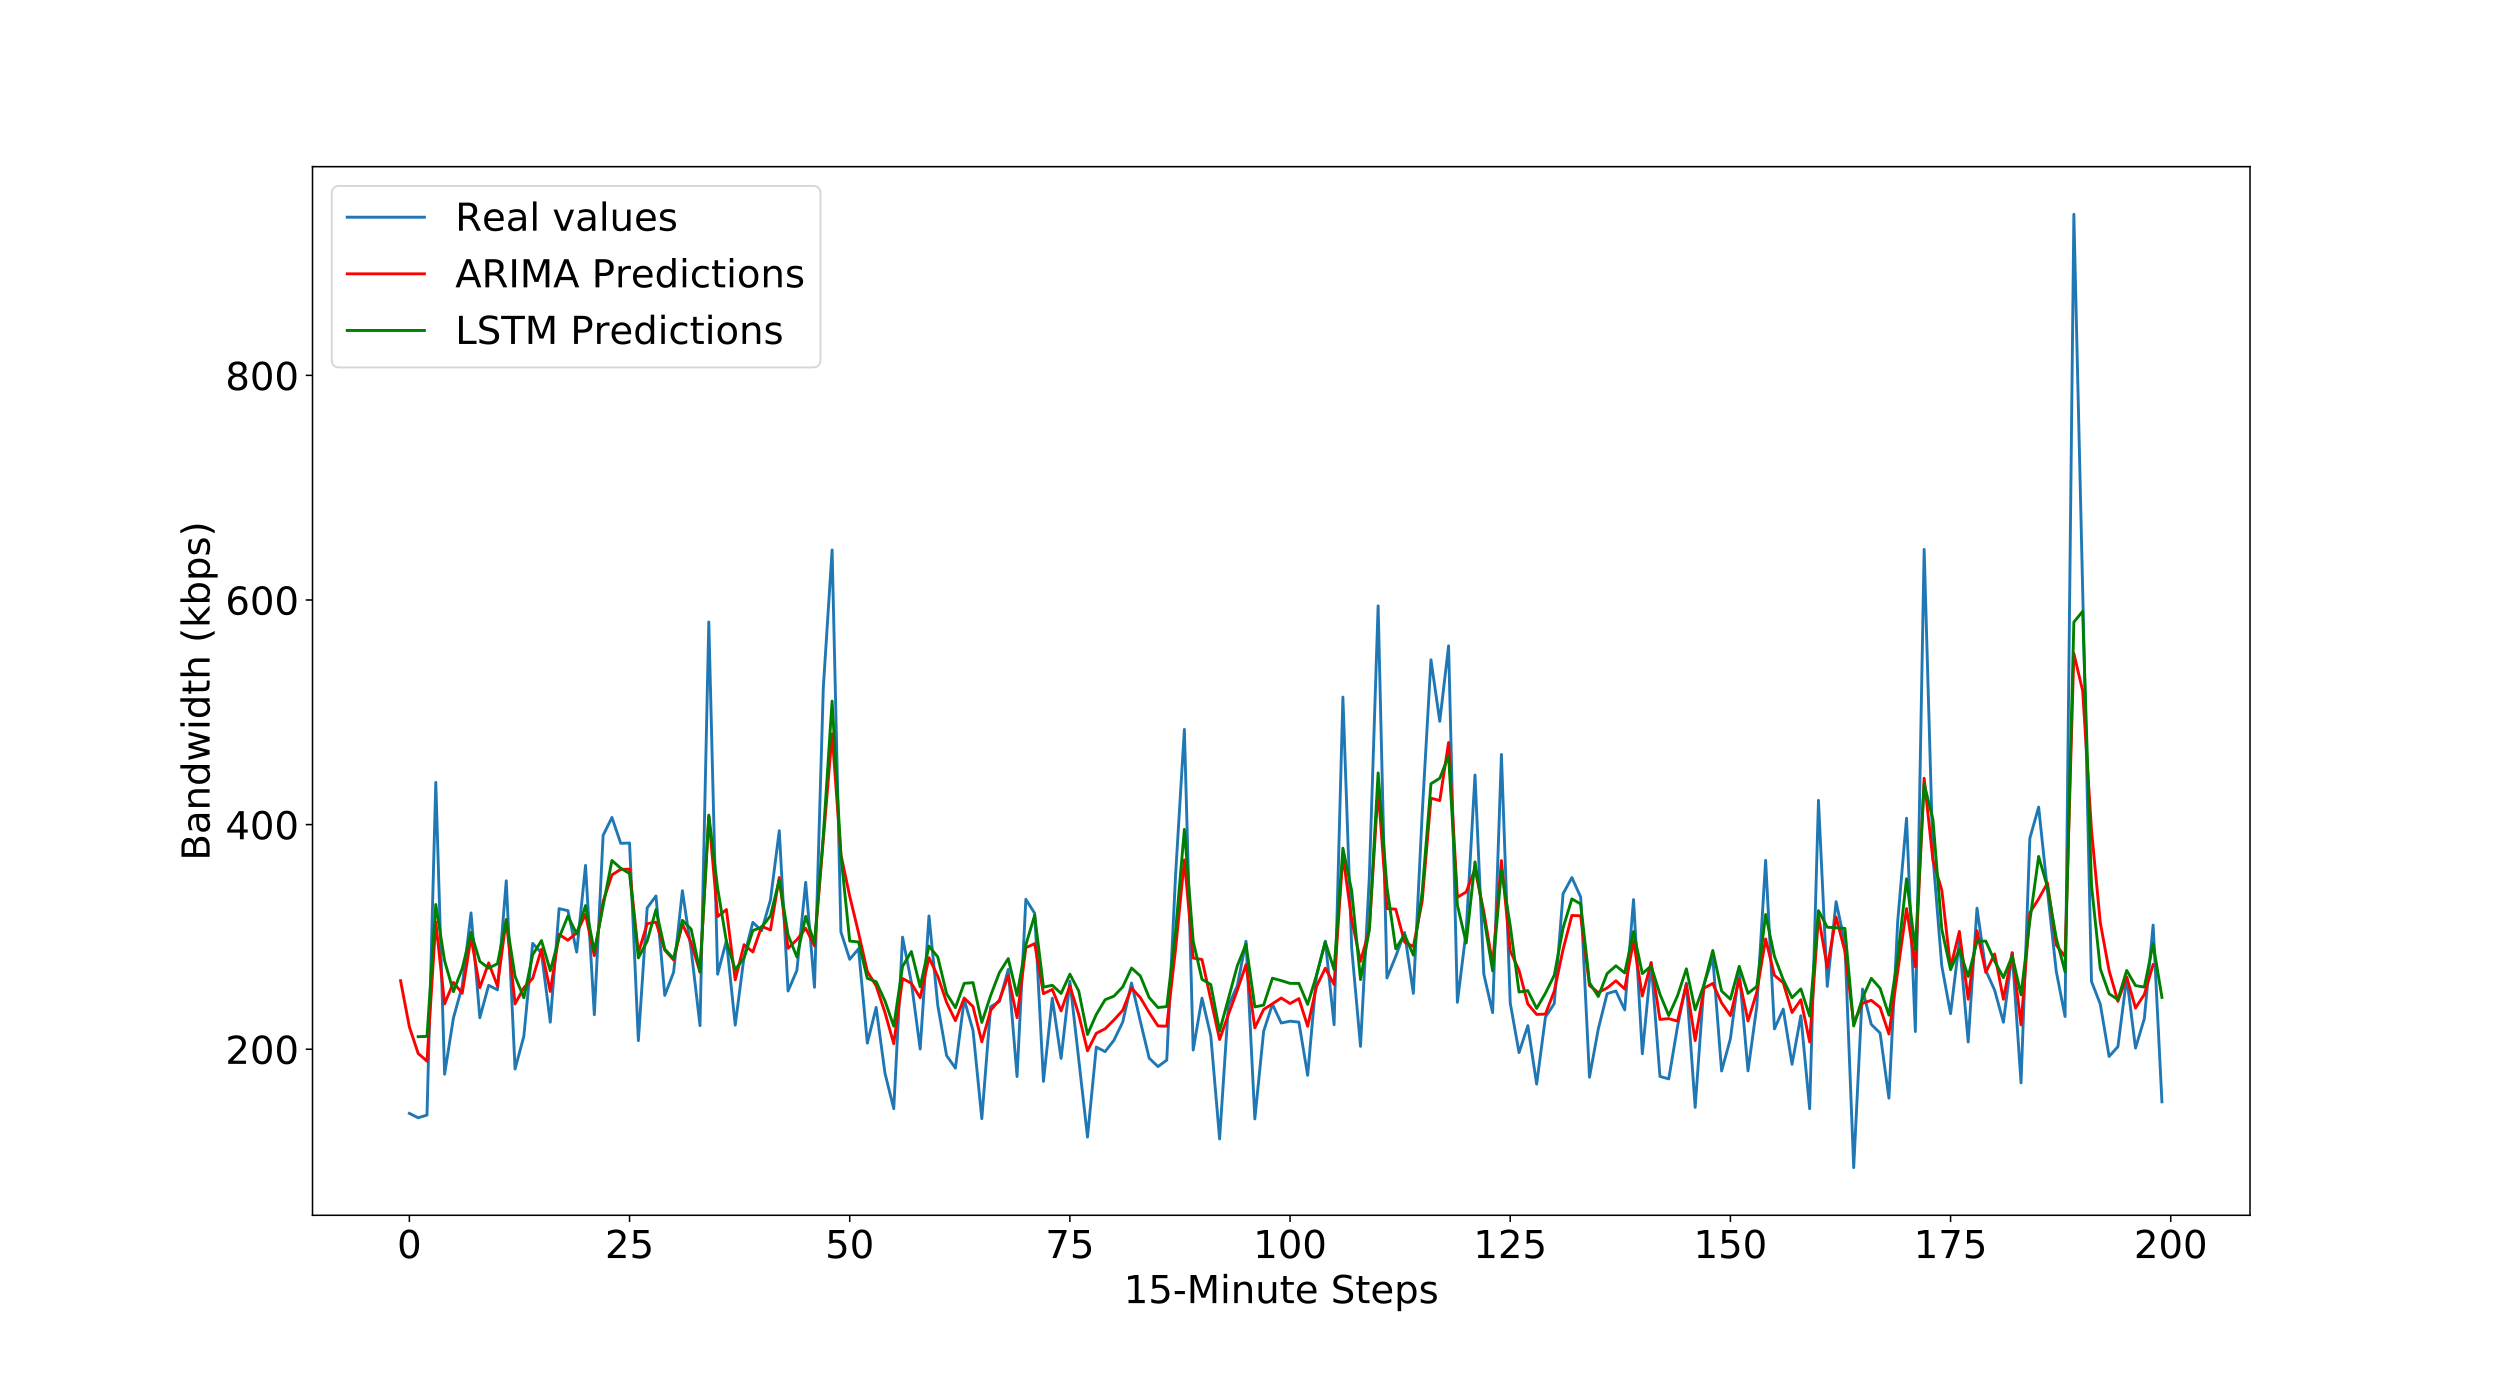 <?xml version="1.0" encoding="utf-8" standalone="no"?>
<!DOCTYPE svg PUBLIC "-//W3C//DTD SVG 1.1//EN"
  "http://www.w3.org/Graphics/SVG/1.1/DTD/svg11.dtd">
<!-- Created with matplotlib (http://matplotlib.org/) -->
<svg height="720pt" version="1.1" viewBox="0 0 1296 720" width="1296pt" xmlns="http://www.w3.org/2000/svg" xmlns:xlink="http://www.w3.org/1999/xlink">
 <defs>
  <style type="text/css">
*{stroke-linecap:butt;stroke-linejoin:round;}
  </style>
 </defs>
 <g id="figure_1">
  <g id="patch_1">
   <path d="M 0 720 
L 1296 720 
L 1296 0 
L 0 0 
z
" style="fill:#ffffff;"/>
  </g>
  <g id="axes_1">
   <g id="patch_2">
    <path d="M 162 630 
L 1166.4 630 
L 1166.4 86.4 
L 162 86.4 
z
" style="fill:#ffffff;"/>
   </g>
   <g id="matplotlib.axis_1">
    <g id="xtick_1">
     <g id="line2d_1">
      <defs>
       <path d="M 0 0 
L 0 3.5 
" id="m5cc81f1626" style="stroke:#000000;stroke-width:0.8;"/>
      </defs>
      <g>
       <use style="stroke:#000000;stroke-width:0.8;" x="212.22" xlink:href="#m5cc81f1626" y="630"/>
      </g>
     </g>
     <g id="text_1">
      <!-- 0 -->
      <defs>
       <path d="M 31.781 66.406 
Q 24.172 66.406 20.328 58.906 
Q 16.5 51.422 16.5 36.375 
Q 16.5 21.391 20.328 13.891 
Q 24.172 6.391 31.781 6.391 
Q 39.453 6.391 43.281 13.891 
Q 47.125 21.391 47.125 36.375 
Q 47.125 51.422 43.281 58.906 
Q 39.453 66.406 31.781 66.406 
z
M 31.781 74.219 
Q 44.047 74.219 50.516 64.516 
Q 56.984 54.828 56.984 36.375 
Q 56.984 17.969 50.516 8.266 
Q 44.047 -1.422 31.781 -1.422 
Q 19.531 -1.422 13.062 8.266 
Q 6.594 17.969 6.594 36.375 
Q 6.594 54.828 13.062 64.516 
Q 19.531 74.219 31.781 74.219 
z
" id="DejaVuSans-30"/>
      </defs>
      <g transform="translate(205.857 652.197)scale(0.2 -0.2)">
       <use xlink:href="#DejaVuSans-30"/>
      </g>
     </g>
    </g>
    <g id="xtick_2">
     <g id="line2d_2">
      <g>
       <use style="stroke:#000000;stroke-width:0.8;" x="326.356" xlink:href="#m5cc81f1626" y="630"/>
      </g>
     </g>
     <g id="text_2">
      <!-- 25 -->
      <defs>
       <path d="M 19.188 8.297 
L 53.609 8.297 
L 53.609 0 
L 7.328 0 
L 7.328 8.297 
Q 12.938 14.109 22.625 23.891 
Q 32.328 33.688 34.812 36.531 
Q 39.547 41.844 41.422 45.531 
Q 43.312 49.219 43.312 52.781 
Q 43.312 58.594 39.234 62.25 
Q 35.156 65.922 28.609 65.922 
Q 23.969 65.922 18.812 64.312 
Q 13.672 62.703 7.812 59.422 
L 7.812 69.391 
Q 13.766 71.781 18.938 73 
Q 24.125 74.219 28.422 74.219 
Q 39.75 74.219 46.484 68.547 
Q 53.219 62.891 53.219 53.422 
Q 53.219 48.922 51.531 44.891 
Q 49.859 40.875 45.406 35.406 
Q 44.188 33.984 37.641 27.219 
Q 31.109 20.453 19.188 8.297 
z
" id="DejaVuSans-32"/>
       <path d="M 10.797 72.906 
L 49.516 72.906 
L 49.516 64.594 
L 19.828 64.594 
L 19.828 46.734 
Q 21.969 47.469 24.109 47.828 
Q 26.266 48.188 28.422 48.188 
Q 40.625 48.188 47.75 41.5 
Q 54.891 34.812 54.891 23.391 
Q 54.891 11.625 47.562 5.094 
Q 40.234 -1.422 26.906 -1.422 
Q 22.312 -1.422 17.547 -0.641 
Q 12.797 0.141 7.719 1.703 
L 7.719 11.625 
Q 12.109 9.234 16.797 8.062 
Q 21.484 6.891 26.703 6.891 
Q 35.156 6.891 40.078 11.328 
Q 45.016 15.766 45.016 23.391 
Q 45.016 31 40.078 35.438 
Q 35.156 39.891 26.703 39.891 
Q 22.75 39.891 18.812 39.016 
Q 14.891 38.141 10.797 36.281 
z
" id="DejaVuSans-35"/>
      </defs>
      <g transform="translate(313.631 652.197)scale(0.2 -0.2)">
       <use xlink:href="#DejaVuSans-32"/>
       <use x="63.623" xlink:href="#DejaVuSans-35"/>
      </g>
     </g>
    </g>
    <g id="xtick_3">
     <g id="line2d_3">
      <g>
       <use style="stroke:#000000;stroke-width:0.8;" x="440.493" xlink:href="#m5cc81f1626" y="630"/>
      </g>
     </g>
     <g id="text_3">
      <!-- 50 -->
      <g transform="translate(427.768 652.197)scale(0.2 -0.2)">
       <use xlink:href="#DejaVuSans-35"/>
       <use x="63.623" xlink:href="#DejaVuSans-30"/>
      </g>
     </g>
    </g>
    <g id="xtick_4">
     <g id="line2d_4">
      <g>
       <use style="stroke:#000000;stroke-width:0.8;" x="554.629" xlink:href="#m5cc81f1626" y="630"/>
      </g>
     </g>
     <g id="text_4">
      <!-- 75 -->
      <defs>
       <path d="M 8.203 72.906 
L 55.078 72.906 
L 55.078 68.703 
L 28.609 0 
L 18.312 0 
L 43.219 64.594 
L 8.203 64.594 
z
" id="DejaVuSans-37"/>
      </defs>
      <g transform="translate(541.904 652.197)scale(0.2 -0.2)">
       <use xlink:href="#DejaVuSans-37"/>
       <use x="63.623" xlink:href="#DejaVuSans-35"/>
      </g>
     </g>
    </g>
    <g id="xtick_5">
     <g id="line2d_5">
      <g>
       <use style="stroke:#000000;stroke-width:0.8;" x="668.765" xlink:href="#m5cc81f1626" y="630"/>
      </g>
     </g>
     <g id="text_5">
      <!-- 100 -->
      <defs>
       <path d="M 12.406 8.297 
L 28.516 8.297 
L 28.516 63.922 
L 10.984 60.406 
L 10.984 69.391 
L 28.422 72.906 
L 38.281 72.906 
L 38.281 8.297 
L 54.391 8.297 
L 54.391 0 
L 12.406 0 
z
" id="DejaVuSans-31"/>
      </defs>
      <g transform="translate(649.678 652.197)scale(0.2 -0.2)">
       <use xlink:href="#DejaVuSans-31"/>
       <use x="63.623" xlink:href="#DejaVuSans-30"/>
       <use x="127.246" xlink:href="#DejaVuSans-30"/>
      </g>
     </g>
    </g>
    <g id="xtick_6">
     <g id="line2d_6">
      <g>
       <use style="stroke:#000000;stroke-width:0.8;" x="782.902" xlink:href="#m5cc81f1626" y="630"/>
      </g>
     </g>
     <g id="text_6">
      <!-- 125 -->
      <g transform="translate(763.814 652.197)scale(0.2 -0.2)">
       <use xlink:href="#DejaVuSans-31"/>
       <use x="63.623" xlink:href="#DejaVuSans-32"/>
       <use x="127.246" xlink:href="#DejaVuSans-35"/>
      </g>
     </g>
    </g>
    <g id="xtick_7">
     <g id="line2d_7">
      <g>
       <use style="stroke:#000000;stroke-width:0.8;" x="897.038" xlink:href="#m5cc81f1626" y="630"/>
      </g>
     </g>
     <g id="text_7">
      <!-- 150 -->
      <g transform="translate(877.951 652.197)scale(0.2 -0.2)">
       <use xlink:href="#DejaVuSans-31"/>
       <use x="63.623" xlink:href="#DejaVuSans-35"/>
       <use x="127.246" xlink:href="#DejaVuSans-30"/>
      </g>
     </g>
    </g>
    <g id="xtick_8">
     <g id="line2d_8">
      <g>
       <use style="stroke:#000000;stroke-width:0.8;" x="1011.175" xlink:href="#m5cc81f1626" y="630"/>
      </g>
     </g>
     <g id="text_8">
      <!-- 175 -->
      <g transform="translate(992.087 652.197)scale(0.2 -0.2)">
       <use xlink:href="#DejaVuSans-31"/>
       <use x="63.623" xlink:href="#DejaVuSans-37"/>
       <use x="127.246" xlink:href="#DejaVuSans-35"/>
      </g>
     </g>
    </g>
    <g id="xtick_9">
     <g id="line2d_9">
      <g>
       <use style="stroke:#000000;stroke-width:0.8;" x="1125.311" xlink:href="#m5cc81f1626" y="630"/>
      </g>
     </g>
     <g id="text_9">
      <!-- 200 -->
      <g transform="translate(1106.223 652.197)scale(0.2 -0.2)">
       <use xlink:href="#DejaVuSans-32"/>
       <use x="63.623" xlink:href="#DejaVuSans-30"/>
       <use x="127.246" xlink:href="#DejaVuSans-30"/>
      </g>
     </g>
    </g>
    <g id="text_10">
     <!-- 15-Minute Steps -->
     <defs>
      <path d="M 4.891 31.391 
L 31.203 31.391 
L 31.203 23.391 
L 4.891 23.391 
z
" id="DejaVuSans-2d"/>
      <path d="M 9.812 72.906 
L 24.516 72.906 
L 43.109 23.297 
L 61.812 72.906 
L 76.516 72.906 
L 76.516 0 
L 66.891 0 
L 66.891 64.016 
L 48.094 14.016 
L 38.188 14.016 
L 19.391 64.016 
L 19.391 0 
L 9.812 0 
z
" id="DejaVuSans-4d"/>
      <path d="M 9.422 54.688 
L 18.406 54.688 
L 18.406 0 
L 9.422 0 
z
M 9.422 75.984 
L 18.406 75.984 
L 18.406 64.594 
L 9.422 64.594 
z
" id="DejaVuSans-69"/>
      <path d="M 54.891 33.016 
L 54.891 0 
L 45.906 0 
L 45.906 32.719 
Q 45.906 40.484 42.875 44.328 
Q 39.844 48.188 33.797 48.188 
Q 26.516 48.188 22.312 43.547 
Q 18.109 38.922 18.109 30.906 
L 18.109 0 
L 9.078 0 
L 9.078 54.688 
L 18.109 54.688 
L 18.109 46.188 
Q 21.344 51.125 25.703 53.562 
Q 30.078 56 35.797 56 
Q 45.219 56 50.047 50.172 
Q 54.891 44.344 54.891 33.016 
z
" id="DejaVuSans-6e"/>
      <path d="M 8.5 21.578 
L 8.5 54.688 
L 17.484 54.688 
L 17.484 21.922 
Q 17.484 14.156 20.5 10.266 
Q 23.531 6.391 29.594 6.391 
Q 36.859 6.391 41.078 11.031 
Q 45.312 15.672 45.312 23.688 
L 45.312 54.688 
L 54.297 54.688 
L 54.297 0 
L 45.312 0 
L 45.312 8.406 
Q 42.047 3.422 37.719 1 
Q 33.406 -1.422 27.688 -1.422 
Q 18.266 -1.422 13.375 4.438 
Q 8.5 10.297 8.5 21.578 
z
M 31.109 56 
z
" id="DejaVuSans-75"/>
      <path d="M 18.312 70.219 
L 18.312 54.688 
L 36.812 54.688 
L 36.812 47.703 
L 18.312 47.703 
L 18.312 18.016 
Q 18.312 11.328 20.141 9.422 
Q 21.969 7.516 27.594 7.516 
L 36.812 7.516 
L 36.812 0 
L 27.594 0 
Q 17.188 0 13.234 3.875 
Q 9.281 7.766 9.281 18.016 
L 9.281 47.703 
L 2.688 47.703 
L 2.688 54.688 
L 9.281 54.688 
L 9.281 70.219 
z
" id="DejaVuSans-74"/>
      <path d="M 56.203 29.594 
L 56.203 25.203 
L 14.891 25.203 
Q 15.484 15.922 20.484 11.062 
Q 25.484 6.203 34.422 6.203 
Q 39.594 6.203 44.453 7.469 
Q 49.312 8.734 54.109 11.281 
L 54.109 2.781 
Q 49.266 0.734 44.188 -0.344 
Q 39.109 -1.422 33.891 -1.422 
Q 20.797 -1.422 13.156 6.188 
Q 5.516 13.812 5.516 26.812 
Q 5.516 40.234 12.766 48.109 
Q 20.016 56 32.328 56 
Q 43.359 56 49.781 48.891 
Q 56.203 41.797 56.203 29.594 
z
M 47.219 32.234 
Q 47.125 39.594 43.094 43.984 
Q 39.062 48.391 32.422 48.391 
Q 24.906 48.391 20.391 44.141 
Q 15.875 39.891 15.188 32.172 
z
" id="DejaVuSans-65"/>
      <path id="DejaVuSans-20"/>
      <path d="M 53.516 70.516 
L 53.516 60.891 
Q 47.906 63.578 42.922 64.891 
Q 37.938 66.219 33.297 66.219 
Q 25.25 66.219 20.875 63.094 
Q 16.5 59.969 16.5 54.203 
Q 16.5 49.359 19.406 46.891 
Q 22.312 44.438 30.422 42.922 
L 36.375 41.703 
Q 47.406 39.594 52.656 34.297 
Q 57.906 29 57.906 20.125 
Q 57.906 9.516 50.797 4.047 
Q 43.703 -1.422 29.984 -1.422 
Q 24.812 -1.422 18.969 -0.25 
Q 13.141 0.922 6.891 3.219 
L 6.891 13.375 
Q 12.891 10.016 18.656 8.297 
Q 24.422 6.594 29.984 6.594 
Q 38.422 6.594 43.016 9.906 
Q 47.609 13.234 47.609 19.391 
Q 47.609 24.75 44.312 27.781 
Q 41.016 30.812 33.5 32.328 
L 27.484 33.5 
Q 16.453 35.688 11.516 40.375 
Q 6.594 45.062 6.594 53.422 
Q 6.594 63.094 13.406 68.656 
Q 20.219 74.219 32.172 74.219 
Q 37.312 74.219 42.625 73.281 
Q 47.953 72.359 53.516 70.516 
z
" id="DejaVuSans-53"/>
      <path d="M 18.109 8.203 
L 18.109 -20.797 
L 9.078 -20.797 
L 9.078 54.688 
L 18.109 54.688 
L 18.109 46.391 
Q 20.953 51.266 25.266 53.625 
Q 29.594 56 35.594 56 
Q 45.562 56 51.781 48.094 
Q 58.016 40.188 58.016 27.297 
Q 58.016 14.406 51.781 6.484 
Q 45.562 -1.422 35.594 -1.422 
Q 29.594 -1.422 25.266 0.953 
Q 20.953 3.328 18.109 8.203 
z
M 48.688 27.297 
Q 48.688 37.203 44.609 42.844 
Q 40.531 48.484 33.406 48.484 
Q 26.266 48.484 22.188 42.844 
Q 18.109 37.203 18.109 27.297 
Q 18.109 17.391 22.188 11.75 
Q 26.266 6.109 33.406 6.109 
Q 40.531 6.109 44.609 11.75 
Q 48.688 17.391 48.688 27.297 
z
" id="DejaVuSans-70"/>
      <path d="M 44.281 53.078 
L 44.281 44.578 
Q 40.484 46.531 36.375 47.5 
Q 32.281 48.484 27.875 48.484 
Q 21.188 48.484 17.844 46.438 
Q 14.5 44.391 14.5 40.281 
Q 14.5 37.156 16.891 35.375 
Q 19.281 33.594 26.516 31.984 
L 29.594 31.297 
Q 39.156 29.25 43.188 25.516 
Q 47.219 21.781 47.219 15.094 
Q 47.219 7.469 41.188 3.016 
Q 35.156 -1.422 24.609 -1.422 
Q 20.219 -1.422 15.453 -0.562 
Q 10.688 0.297 5.422 2 
L 5.422 11.281 
Q 10.406 8.688 15.234 7.391 
Q 20.062 6.109 24.812 6.109 
Q 31.156 6.109 34.562 8.281 
Q 37.984 10.453 37.984 14.406 
Q 37.984 18.062 35.516 20.016 
Q 33.062 21.969 24.703 23.781 
L 21.578 24.516 
Q 13.234 26.266 9.516 29.906 
Q 5.812 33.547 5.812 39.891 
Q 5.812 47.609 11.281 51.797 
Q 16.75 56 26.812 56 
Q 31.781 56 36.172 55.266 
Q 40.578 54.547 44.281 53.078 
z
" id="DejaVuSans-73"/>
     </defs>
     <g transform="translate(582.555 675.553)scale(0.2 -0.2)">
      <use xlink:href="#DejaVuSans-31"/>
      <use x="63.623" xlink:href="#DejaVuSans-35"/>
      <use x="127.246" xlink:href="#DejaVuSans-2d"/>
      <use x="163.33" xlink:href="#DejaVuSans-4d"/>
      <use x="249.609" xlink:href="#DejaVuSans-69"/>
      <use x="277.393" xlink:href="#DejaVuSans-6e"/>
      <use x="340.771" xlink:href="#DejaVuSans-75"/>
      <use x="404.15" xlink:href="#DejaVuSans-74"/>
      <use x="443.359" xlink:href="#DejaVuSans-65"/>
      <use x="504.883" xlink:href="#DejaVuSans-20"/>
      <use x="536.67" xlink:href="#DejaVuSans-53"/>
      <use x="600.146" xlink:href="#DejaVuSans-74"/>
      <use x="639.355" xlink:href="#DejaVuSans-65"/>
      <use x="700.879" xlink:href="#DejaVuSans-70"/>
      <use x="764.355" xlink:href="#DejaVuSans-73"/>
     </g>
    </g>
   </g>
   <g id="matplotlib.axis_2">
    <g id="ytick_1">
     <g id="line2d_10">
      <defs>
       <path d="M 0 0 
L -3.5 0 
" id="md90454019f" style="stroke:#000000;stroke-width:0.8;"/>
      </defs>
      <g>
       <use style="stroke:#000000;stroke-width:0.8;" x="162" xlink:href="#md90454019f" y="543.911"/>
      </g>
     </g>
     <g id="text_11">
      <!-- 200 -->
      <g transform="translate(116.825 551.509)scale(0.2 -0.2)">
       <use xlink:href="#DejaVuSans-32"/>
       <use x="63.623" xlink:href="#DejaVuSans-30"/>
       <use x="127.246" xlink:href="#DejaVuSans-30"/>
      </g>
     </g>
    </g>
    <g id="ytick_2">
     <g id="line2d_11">
      <g>
       <use style="stroke:#000000;stroke-width:0.8;" x="162" xlink:href="#md90454019f" y="427.474"/>
      </g>
     </g>
     <g id="text_12">
      <!-- 400 -->
      <defs>
       <path d="M 37.797 64.312 
L 12.891 25.391 
L 37.797 25.391 
z
M 35.203 72.906 
L 47.609 72.906 
L 47.609 25.391 
L 58.016 25.391 
L 58.016 17.188 
L 47.609 17.188 
L 47.609 0 
L 37.797 0 
L 37.797 17.188 
L 4.891 17.188 
L 4.891 26.703 
z
" id="DejaVuSans-34"/>
      </defs>
      <g transform="translate(116.825 435.073)scale(0.2 -0.2)">
       <use xlink:href="#DejaVuSans-34"/>
       <use x="63.623" xlink:href="#DejaVuSans-30"/>
       <use x="127.246" xlink:href="#DejaVuSans-30"/>
      </g>
     </g>
    </g>
    <g id="ytick_3">
     <g id="line2d_12">
      <g>
       <use style="stroke:#000000;stroke-width:0.8;" x="162" xlink:href="#md90454019f" y="311.038"/>
      </g>
     </g>
     <g id="text_13">
      <!-- 600 -->
      <defs>
       <path d="M 33.016 40.375 
Q 26.375 40.375 22.484 35.828 
Q 18.609 31.297 18.609 23.391 
Q 18.609 15.531 22.484 10.953 
Q 26.375 6.391 33.016 6.391 
Q 39.656 6.391 43.531 10.953 
Q 47.406 15.531 47.406 23.391 
Q 47.406 31.297 43.531 35.828 
Q 39.656 40.375 33.016 40.375 
z
M 52.594 71.297 
L 52.594 62.312 
Q 48.875 64.062 45.094 64.984 
Q 41.312 65.922 37.594 65.922 
Q 27.828 65.922 22.672 59.328 
Q 17.531 52.734 16.797 39.406 
Q 19.672 43.656 24.016 45.922 
Q 28.375 48.188 33.594 48.188 
Q 44.578 48.188 50.953 41.516 
Q 57.328 34.859 57.328 23.391 
Q 57.328 12.156 50.688 5.359 
Q 44.047 -1.422 33.016 -1.422 
Q 20.359 -1.422 13.672 8.266 
Q 6.984 17.969 6.984 36.375 
Q 6.984 53.656 15.188 63.938 
Q 23.391 74.219 37.203 74.219 
Q 40.922 74.219 44.703 73.484 
Q 48.484 72.75 52.594 71.297 
z
" id="DejaVuSans-36"/>
      </defs>
      <g transform="translate(116.825 318.637)scale(0.2 -0.2)">
       <use xlink:href="#DejaVuSans-36"/>
       <use x="63.623" xlink:href="#DejaVuSans-30"/>
       <use x="127.246" xlink:href="#DejaVuSans-30"/>
      </g>
     </g>
    </g>
    <g id="ytick_4">
     <g id="line2d_13">
      <g>
       <use style="stroke:#000000;stroke-width:0.8;" x="162" xlink:href="#md90454019f" y="194.602"/>
      </g>
     </g>
     <g id="text_14">
      <!-- 800 -->
      <defs>
       <path d="M 31.781 34.625 
Q 24.75 34.625 20.719 30.859 
Q 16.703 27.094 16.703 20.516 
Q 16.703 13.922 20.719 10.156 
Q 24.75 6.391 31.781 6.391 
Q 38.812 6.391 42.859 10.172 
Q 46.922 13.969 46.922 20.516 
Q 46.922 27.094 42.891 30.859 
Q 38.875 34.625 31.781 34.625 
z
M 21.922 38.812 
Q 15.578 40.375 12.031 44.719 
Q 8.5 49.078 8.5 55.328 
Q 8.5 64.062 14.719 69.141 
Q 20.953 74.219 31.781 74.219 
Q 42.672 74.219 48.875 69.141 
Q 55.078 64.062 55.078 55.328 
Q 55.078 49.078 51.531 44.719 
Q 48 40.375 41.703 38.812 
Q 48.828 37.156 52.797 32.312 
Q 56.781 27.484 56.781 20.516 
Q 56.781 9.906 50.312 4.234 
Q 43.844 -1.422 31.781 -1.422 
Q 19.734 -1.422 13.25 4.234 
Q 6.781 9.906 6.781 20.516 
Q 6.781 27.484 10.781 32.312 
Q 14.797 37.156 21.922 38.812 
z
M 18.312 54.391 
Q 18.312 48.734 21.844 45.562 
Q 25.391 42.391 31.781 42.391 
Q 38.141 42.391 41.719 45.562 
Q 45.312 48.734 45.312 54.391 
Q 45.312 60.062 41.719 63.234 
Q 38.141 66.406 31.781 66.406 
Q 25.391 66.406 21.844 63.234 
Q 18.312 60.062 18.312 54.391 
z
" id="DejaVuSans-38"/>
      </defs>
      <g transform="translate(116.825 202.2)scale(0.2 -0.2)">
       <use xlink:href="#DejaVuSans-38"/>
       <use x="63.623" xlink:href="#DejaVuSans-30"/>
       <use x="127.246" xlink:href="#DejaVuSans-30"/>
      </g>
     </g>
    </g>
    <g id="text_15">
     <!-- Bandwidth (kbps) -->
     <defs>
      <path d="M 19.672 34.812 
L 19.672 8.109 
L 35.5 8.109 
Q 43.453 8.109 47.281 11.406 
Q 51.125 14.703 51.125 21.484 
Q 51.125 28.328 47.281 31.562 
Q 43.453 34.812 35.5 34.812 
z
M 19.672 64.797 
L 19.672 42.828 
L 34.281 42.828 
Q 41.5 42.828 45.031 45.531 
Q 48.578 48.25 48.578 53.812 
Q 48.578 59.328 45.031 62.062 
Q 41.5 64.797 34.281 64.797 
z
M 9.812 72.906 
L 35.016 72.906 
Q 46.297 72.906 52.391 68.219 
Q 58.5 63.531 58.5 54.891 
Q 58.5 48.188 55.375 44.234 
Q 52.25 40.281 46.188 39.312 
Q 53.469 37.75 57.5 32.781 
Q 61.531 27.828 61.531 20.406 
Q 61.531 10.641 54.891 5.312 
Q 48.25 0 35.984 0 
L 9.812 0 
z
" id="DejaVuSans-42"/>
      <path d="M 34.281 27.484 
Q 23.391 27.484 19.188 25 
Q 14.984 22.516 14.984 16.5 
Q 14.984 11.719 18.141 8.906 
Q 21.297 6.109 26.703 6.109 
Q 34.188 6.109 38.703 11.406 
Q 43.219 16.703 43.219 25.484 
L 43.219 27.484 
z
M 52.203 31.203 
L 52.203 0 
L 43.219 0 
L 43.219 8.297 
Q 40.141 3.328 35.547 0.953 
Q 30.953 -1.422 24.312 -1.422 
Q 15.922 -1.422 10.953 3.297 
Q 6 8.016 6 15.922 
Q 6 25.141 12.172 29.828 
Q 18.359 34.516 30.609 34.516 
L 43.219 34.516 
L 43.219 35.406 
Q 43.219 41.609 39.141 45 
Q 35.062 48.391 27.688 48.391 
Q 23 48.391 18.547 47.266 
Q 14.109 46.141 10.016 43.891 
L 10.016 52.203 
Q 14.938 54.109 19.578 55.047 
Q 24.219 56 28.609 56 
Q 40.484 56 46.344 49.844 
Q 52.203 43.703 52.203 31.203 
z
" id="DejaVuSans-61"/>
      <path d="M 45.406 46.391 
L 45.406 75.984 
L 54.391 75.984 
L 54.391 0 
L 45.406 0 
L 45.406 8.203 
Q 42.578 3.328 38.25 0.953 
Q 33.938 -1.422 27.875 -1.422 
Q 17.969 -1.422 11.734 6.484 
Q 5.516 14.406 5.516 27.297 
Q 5.516 40.188 11.734 48.094 
Q 17.969 56 27.875 56 
Q 33.938 56 38.25 53.625 
Q 42.578 51.266 45.406 46.391 
z
M 14.797 27.297 
Q 14.797 17.391 18.875 11.75 
Q 22.953 6.109 30.078 6.109 
Q 37.203 6.109 41.297 11.75 
Q 45.406 17.391 45.406 27.297 
Q 45.406 37.203 41.297 42.844 
Q 37.203 48.484 30.078 48.484 
Q 22.953 48.484 18.875 42.844 
Q 14.797 37.203 14.797 27.297 
z
" id="DejaVuSans-64"/>
      <path d="M 4.203 54.688 
L 13.188 54.688 
L 24.422 12.016 
L 35.594 54.688 
L 46.188 54.688 
L 57.422 12.016 
L 68.609 54.688 
L 77.594 54.688 
L 63.281 0 
L 52.688 0 
L 40.922 44.828 
L 29.109 0 
L 18.5 0 
z
" id="DejaVuSans-77"/>
      <path d="M 54.891 33.016 
L 54.891 0 
L 45.906 0 
L 45.906 32.719 
Q 45.906 40.484 42.875 44.328 
Q 39.844 48.188 33.797 48.188 
Q 26.516 48.188 22.312 43.547 
Q 18.109 38.922 18.109 30.906 
L 18.109 0 
L 9.078 0 
L 9.078 75.984 
L 18.109 75.984 
L 18.109 46.188 
Q 21.344 51.125 25.703 53.562 
Q 30.078 56 35.797 56 
Q 45.219 56 50.047 50.172 
Q 54.891 44.344 54.891 33.016 
z
" id="DejaVuSans-68"/>
      <path d="M 31 75.875 
Q 24.469 64.656 21.281 53.656 
Q 18.109 42.672 18.109 31.391 
Q 18.109 20.125 21.312 9.062 
Q 24.516 -2 31 -13.188 
L 23.188 -13.188 
Q 15.875 -1.703 12.234 9.375 
Q 8.594 20.453 8.594 31.391 
Q 8.594 42.281 12.203 53.312 
Q 15.828 64.359 23.188 75.875 
z
" id="DejaVuSans-28"/>
      <path d="M 9.078 75.984 
L 18.109 75.984 
L 18.109 31.109 
L 44.922 54.688 
L 56.391 54.688 
L 27.391 29.109 
L 57.625 0 
L 45.906 0 
L 18.109 26.703 
L 18.109 0 
L 9.078 0 
z
" id="DejaVuSans-6b"/>
      <path d="M 48.688 27.297 
Q 48.688 37.203 44.609 42.844 
Q 40.531 48.484 33.406 48.484 
Q 26.266 48.484 22.188 42.844 
Q 18.109 37.203 18.109 27.297 
Q 18.109 17.391 22.188 11.75 
Q 26.266 6.109 33.406 6.109 
Q 40.531 6.109 44.609 11.75 
Q 48.688 17.391 48.688 27.297 
z
M 18.109 46.391 
Q 20.953 51.266 25.266 53.625 
Q 29.594 56 35.594 56 
Q 45.562 56 51.781 48.094 
Q 58.016 40.188 58.016 27.297 
Q 58.016 14.406 51.781 6.484 
Q 45.562 -1.422 35.594 -1.422 
Q 29.594 -1.422 25.266 0.953 
Q 20.953 3.328 18.109 8.203 
L 18.109 0 
L 9.078 0 
L 9.078 75.984 
L 18.109 75.984 
z
" id="DejaVuSans-62"/>
      <path d="M 8.016 75.875 
L 15.828 75.875 
Q 23.141 64.359 26.781 53.312 
Q 30.422 42.281 30.422 31.391 
Q 30.422 20.453 26.781 9.375 
Q 23.141 -1.703 15.828 -13.188 
L 8.016 -13.188 
Q 14.5 -2 17.703 9.062 
Q 20.906 20.125 20.906 31.391 
Q 20.906 42.672 17.703 53.656 
Q 14.5 64.656 8.016 75.875 
z
" id="DejaVuSans-29"/>
     </defs>
     <g transform="translate(108.666 446.116)rotate(-90)scale(0.2 -0.2)">
      <use xlink:href="#DejaVuSans-42"/>
      <use x="68.604" xlink:href="#DejaVuSans-61"/>
      <use x="129.883" xlink:href="#DejaVuSans-6e"/>
      <use x="193.262" xlink:href="#DejaVuSans-64"/>
      <use x="256.738" xlink:href="#DejaVuSans-77"/>
      <use x="338.525" xlink:href="#DejaVuSans-69"/>
      <use x="366.309" xlink:href="#DejaVuSans-64"/>
      <use x="429.785" xlink:href="#DejaVuSans-74"/>
      <use x="468.994" xlink:href="#DejaVuSans-68"/>
      <use x="532.373" xlink:href="#DejaVuSans-20"/>
      <use x="564.16" xlink:href="#DejaVuSans-28"/>
      <use x="603.174" xlink:href="#DejaVuSans-6b"/>
      <use x="661.084" xlink:href="#DejaVuSans-62"/>
      <use x="724.561" xlink:href="#DejaVuSans-70"/>
      <use x="788.037" xlink:href="#DejaVuSans-73"/>
      <use x="840.137" xlink:href="#DejaVuSans-29"/>
     </g>
    </g>
   </g>
   <g id="line2d_14">
    <path clip-path="url(#paaedf1b525)" d="M 212.22 577.181 
L 216.785 579.463 
L 221.351 578.045 
L 225.916 405.6 
L 230.482 556.853 
L 235.047 527.739 
L 239.613 511.288 
L 244.178 473.257 
L 248.744 527.579 
L 253.309 510.791 
L 257.875 513.12 
L 262.44 456.615 
L 267.005 554.188 
L 271.571 537.132 
L 276.136 489.051 
L 280.702 494.014 
L 285.267 529.882 
L 289.833 471.022 
L 294.398 472.088 
L 298.964 493.579 
L 303.529 448.64 
L 308.095 526.037 
L 312.66 433.027 
L 317.225 423.769 
L 321.791 437.188 
L 326.356 437.027 
L 330.922 539.434 
L 335.487 470.654 
L 340.053 464.46 
L 344.618 516.013 
L 349.184 504.038 
L 353.749 461.733 
L 358.315 492.544 
L 362.88 531.682 
L 367.445 322.459 
L 372.011 505.026 
L 376.576 487.633 
L 381.142 531.429 
L 385.707 496.043 
L 390.273 478.179 
L 394.838 482.438 
L 399.404 466.499 
L 403.969 430.657 
L 408.535 513.715 
L 413.1 503.049 
L 417.665 457.401 
L 422.231 511.8 
L 426.796 356.655 
L 431.362 285.122 
L 435.927 483.126 
L 440.493 497.305 
L 445.058 491.877 
L 449.624 540.754 
L 454.189 522.264 
L 458.755 556.263 
L 463.32 574.728 
L 467.885 485.822 
L 472.451 509.254 
L 477.016 543.797 
L 481.582 474.836 
L 486.147 521.213 
L 490.713 547.192 
L 495.278 553.733 
L 499.844 518.155 
L 504.409 534.161 
L 508.975 579.913 
L 513.54 521.876 
L 518.105 519.2 
L 522.671 502.594 
L 527.236 558.044 
L 531.802 466.199 
L 536.367 473.444 
L 540.933 560.574 
L 545.498 517.482 
L 550.064 548.677 
L 554.629 508.628 
L 563.76 589.425 
L 568.325 542.809 
L 572.891 545.163 
L 577.456 539.274 
L 582.022 529.84 
L 586.587 509.596 
L 591.153 529.437 
L 595.718 548.522 
L 600.284 552.931 
L 604.849 549.572 
L 609.415 453.608 
L 613.98 378.147 
L 618.545 544.351 
L 623.111 517.42 
L 627.676 536.987 
L 632.242 590.423 
L 636.807 521.25 
L 641.373 511.174 
L 645.938 487.959 
L 650.504 580.037 
L 655.069 534.601 
L 659.635 520.572 
L 664.2 530.321 
L 668.765 529.395 
L 673.331 529.851 
L 677.896 557.428 
L 682.462 505.896 
L 687.027 487.928 
L 691.593 531.196 
L 696.158 361.39 
L 700.724 491.618 
L 705.289 542.415 
L 709.855 454.55 
L 714.42 314.086 
L 718.985 506.967 
L 723.551 495.768 
L 728.116 483.405 
L 732.682 514.972 
L 737.247 422.129 
L 741.813 342.041 
L 746.378 373.929 
L 750.944 334.807 
L 755.509 519.589 
L 760.075 482.526 
L 764.64 401.76 
L 769.205 504.918 
L 773.771 524.95 
L 778.336 391.131 
L 782.902 519.94 
L 787.467 545.665 
L 792.033 531.698 
L 796.598 561.987 
L 801.164 527.248 
L 805.729 520.272 
L 810.295 463.301 
L 814.86 454.933 
L 819.425 465.029 
L 823.991 558.411 
L 828.556 533.421 
L 833.122 515.107 
L 837.687 513.725 
L 842.253 523.522 
L 846.818 466.343 
L 851.384 546.26 
L 855.949 499.168 
L 860.515 558.018 
L 865.08 559.301 
L 869.645 531.941 
L 874.211 509.689 
L 878.776 574.055 
L 883.342 510.336 
L 887.907 496.415 
L 892.473 555.192 
L 897.038 538.508 
L 901.604 503.303 
L 906.169 555.13 
L 910.735 521.602 
L 915.3 446.037 
L 919.865 533.39 
L 924.431 523.118 
L 928.996 551.715 
L 933.562 526.518 
L 938.127 574.743 
L 942.693 414.905 
L 947.258 511.324 
L 951.824 467.435 
L 956.389 488.896 
L 960.955 605.291 
L 965.52 512.721 
L 970.085 531.056 
L 974.651 535.538 
L 979.216 569.278 
L 983.782 477.454 
L 988.347 424.162 
L 992.913 534.72 
L 997.478 284.806 
L 1002.044 444.174 
L 1006.609 500.674 
L 1011.175 525.472 
L 1015.74 487.809 
L 1020.305 540.169 
L 1024.871 470.789 
L 1029.436 503.065 
L 1034.002 513.254 
L 1038.567 529.928 
L 1043.133 493.885 
L 1047.698 561.335 
L 1052.264 434.58 
L 1056.829 418.398 
L 1061.395 461.608 
L 1065.96 503.526 
L 1070.525 526.947 
L 1075.091 111.109 
L 1079.656 305.873 
L 1084.222 508.726 
L 1088.787 520.541 
L 1093.353 547.668 
L 1097.918 542.596 
L 1102.484 506.729 
L 1107.049 543.321 
L 1111.615 528.086 
L 1116.18 479.56 
L 1120.745 571.198 
L 1120.745 571.198 
" style="fill:none;stroke:#1f77b4;stroke-linecap:square;stroke-width:1.5;"/>
   </g>
   <g id="line2d_15">
    <path clip-path="url(#paaedf1b525)" d="M 207.655 508.4 
L 212.22 532.35 
L 216.785 546.112 
L 221.351 550.104 
L 225.916 477.95 
L 230.482 520.385 
L 235.047 509.308 
L 239.613 514.897 
L 244.178 485.821 
L 248.744 511.998 
L 253.309 499.173 
L 257.875 511.077 
L 262.44 476.721 
L 267.005 520.416 
L 271.571 512.048 
L 276.136 507.215 
L 280.702 492.047 
L 285.267 513.954 
L 289.833 484.393 
L 294.398 487.423 
L 298.964 483.542 
L 303.529 474.013 
L 308.095 495.386 
L 312.66 467.286 
L 317.225 453.538 
L 321.791 450.677 
L 326.356 450.608 
L 330.922 494.007 
L 335.487 478.826 
L 340.053 478.029 
L 344.618 492.543 
L 349.184 497.63 
L 353.749 479.062 
L 358.315 488.742 
L 362.88 504.033 
L 367.445 423.351 
L 372.011 475.14 
L 376.576 471.518 
L 381.142 507.927 
L 385.707 489.725 
L 390.273 493.481 
L 394.838 480.208 
L 399.404 482.085 
L 403.969 454.927 
L 408.535 491.596 
L 413.1 487.131 
L 417.665 481.2 
L 422.231 490.356 
L 431.362 380.446 
L 435.927 443.027 
L 440.493 464.571 
L 445.058 483.525 
L 449.624 503.628 
L 454.189 511.067 
L 458.755 524.852 
L 463.32 541.031 
L 467.885 507.264 
L 472.451 509.748 
L 477.016 517.226 
L 481.582 496.477 
L 486.147 506.096 
L 490.713 519.646 
L 495.278 529.122 
L 499.844 517.404 
L 504.409 521.821 
L 508.975 540.069 
L 513.54 523.79 
L 518.105 518.382 
L 522.671 505.793 
L 527.236 527.543 
L 531.802 491.268 
L 536.367 489.203 
L 540.933 515.106 
L 545.498 512.93 
L 550.064 524.027 
L 554.629 511.105 
L 559.195 525.923 
L 563.76 544.756 
L 568.325 535.647 
L 572.891 533.324 
L 577.456 528.759 
L 582.022 523.743 
L 586.587 512.202 
L 591.153 517.182 
L 595.718 524.894 
L 600.284 531.824 
L 604.849 531.989 
L 609.415 492.054 
L 613.98 445.77 
L 618.545 496.65 
L 623.111 497.406 
L 632.242 538.886 
L 636.807 525.872 
L 641.373 513.442 
L 645.938 500.047 
L 650.504 532.823 
L 655.069 523.317 
L 664.2 517.369 
L 668.765 520.232 
L 673.331 517.67 
L 677.896 532.025 
L 682.462 511.416 
L 687.027 501.914 
L 691.593 510.351 
L 696.158 443.365 
L 700.724 476.764 
L 705.289 498.373 
L 709.855 481.904 
L 714.42 408.957 
L 718.985 471.032 
L 723.551 471.303 
L 728.116 488.355 
L 732.682 490.722 
L 737.247 467.263 
L 741.813 413.783 
L 746.378 415.01 
L 750.944 384.916 
L 755.509 465.152 
L 760.075 462.411 
L 764.64 450.516 
L 769.205 472.562 
L 773.771 499.903 
L 778.336 446.157 
L 782.902 492.942 
L 787.467 503.058 
L 792.033 520.468 
L 796.598 525.87 
L 801.164 525.702 
L 805.729 513.784 
L 810.295 492.197 
L 814.86 474.588 
L 819.425 474.751 
L 823.991 510.893 
L 828.556 514.511 
L 833.122 512.178 
L 837.687 508.444 
L 842.253 512.697 
L 846.818 487.808 
L 851.384 516.304 
L 855.949 499.001 
L 860.515 528.477 
L 865.08 528.044 
L 869.645 529.354 
L 874.211 510.288 
L 878.776 539.411 
L 883.342 512.283 
L 887.907 509.822 
L 892.473 519.905 
L 897.038 526.467 
L 901.604 507.586 
L 906.169 529.274 
L 910.735 514.276 
L 915.3 486.75 
L 919.865 505.618 
L 924.431 509.447 
L 928.996 524.869 
L 933.562 518.262 
L 938.127 540.119 
L 942.693 475.003 
L 947.258 501.516 
L 951.824 475.433 
L 956.389 493.091 
L 960.955 530.453 
L 965.52 520.108 
L 970.085 518.565 
L 974.651 522.28 
L 979.216 536.026 
L 988.347 471.015 
L 992.913 501.195 
L 997.478 403.45 
L 1002.044 446.07 
L 1006.609 461.341 
L 1011.175 501.529 
L 1015.74 482.856 
L 1020.305 517.993 
L 1024.871 482.513 
L 1029.436 504.057 
L 1034.002 494.546 
L 1038.567 518.001 
L 1043.133 494.003 
L 1047.698 531.27 
L 1052.264 473.152 
L 1056.829 465.995 
L 1061.395 457.744 
L 1065.96 489.909 
L 1070.525 495.965 
L 1075.091 338.781 
L 1079.656 358.141 
L 1084.222 430.286 
L 1088.787 478.274 
L 1093.353 503.172 
L 1097.918 519.075 
L 1102.484 506.417 
L 1107.049 522.55 
L 1111.615 515.533 
L 1116.18 500.089 
L 1116.18 500.089 
" style="fill:none;stroke:#ff0000;stroke-linecap:square;stroke-width:1.5;"/>
   </g>
   <g id="line2d_16">
    <path clip-path="url(#paaedf1b525)" d="M 216.785 537.407 
L 221.351 537.283 
L 225.916 468.903 
L 230.482 498.077 
L 235.047 514.081 
L 239.613 502.092 
L 244.178 483.369 
L 248.744 498.418 
L 253.309 501.862 
L 257.875 499.609 
L 262.44 476.788 
L 267.005 506.166 
L 271.571 517.238 
L 276.136 494.937 
L 280.702 487.616 
L 285.267 503.219 
L 289.833 486.141 
L 294.398 474.874 
L 298.964 484.143 
L 303.529 469.444 
L 308.095 493.19 
L 317.225 446.069 
L 321.791 450.123 
L 326.356 452.823 
L 330.922 496.578 
L 335.487 487.892 
L 340.053 471.552 
L 344.618 492.014 
L 349.184 496.928 
L 353.749 477.104 
L 358.315 481.698 
L 362.88 503.672 
L 367.445 422.55 
L 372.011 460.405 
L 376.576 488.088 
L 381.142 502.657 
L 385.707 496.66 
L 390.273 482.398 
L 394.838 480.661 
L 399.404 474.78 
L 403.969 456.101 
L 408.535 484.661 
L 413.1 496.086 
L 417.665 475.082 
L 422.231 488.929 
L 426.796 433.269 
L 431.362 363.467 
L 435.927 443.287 
L 440.493 487.833 
L 445.058 488.335 
L 449.624 507.19 
L 454.189 508.92 
L 458.755 518.84 
L 463.32 531.964 
L 467.885 500.982 
L 472.451 493.284 
L 477.016 511.587 
L 481.582 490.468 
L 486.147 496.111 
L 490.713 515.109 
L 495.278 522.366 
L 499.844 509.743 
L 504.409 509.412 
L 508.975 530.033 
L 513.54 516.118 
L 518.105 504.151 
L 522.671 496.955 
L 527.236 515.99 
L 531.802 489.786 
L 536.367 474.492 
L 540.933 511.754 
L 545.498 510.769 
L 550.064 515.011 
L 554.629 505.019 
L 559.195 513.701 
L 563.76 536.271 
L 568.325 525.887 
L 572.891 518.261 
L 577.456 516.407 
L 582.022 511.628 
L 586.587 501.814 
L 591.153 505.942 
L 595.718 517.127 
L 600.284 522.298 
L 604.849 521.808 
L 609.415 482.922 
L 613.98 429.969 
L 618.545 487.884 
L 623.111 507.683 
L 627.676 510.395 
L 632.242 534.487 
L 641.373 500.812 
L 645.938 489.423 
L 650.504 521.983 
L 655.069 521.037 
L 659.635 507.093 
L 664.2 508.338 
L 668.765 509.786 
L 673.331 509.793 
L 677.896 520.659 
L 682.462 505.606 
L 687.027 488.379 
L 691.593 502.618 
L 696.158 439.712 
L 700.724 461.858 
L 705.289 507.806 
L 709.855 481.86 
L 714.42 400.692 
L 718.985 459.697 
L 723.551 491.812 
L 728.116 484.522 
L 732.682 495.17 
L 737.247 462.55 
L 741.813 406.271 
L 746.378 403.461 
L 750.944 391.81 
L 755.509 469.201 
L 760.075 488.838 
L 764.64 446.809 
L 769.205 475.421 
L 773.771 503.27 
L 778.336 451.32 
L 782.902 479.869 
L 787.467 514.278 
L 792.033 513.545 
L 796.598 522.75 
L 801.164 514.847 
L 805.729 505.59 
L 810.295 481.023 
L 814.86 465.982 
L 819.425 468.645 
L 823.991 509.38 
L 828.556 516.58 
L 833.122 504.697 
L 837.687 500.672 
L 842.253 504.348 
L 846.818 482.939 
L 851.384 504.729 
L 855.949 500.783 
L 860.515 515.363 
L 865.08 526.446 
L 869.645 516.171 
L 874.211 502.251 
L 878.776 523.487 
L 883.342 510.525 
L 887.907 492.729 
L 892.473 513.754 
L 897.038 517.956 
L 901.604 500.948 
L 906.169 514.974 
L 910.735 511.359 
L 915.3 474.071 
L 919.865 495.746 
L 924.431 507.876 
L 928.996 517.223 
L 933.562 512.645 
L 938.127 526.722 
L 942.693 472.087 
L 947.258 480.665 
L 956.389 481.273 
L 960.955 531.858 
L 965.52 517.375 
L 970.085 507.17 
L 974.651 512.343 
L 979.216 526.231 
L 983.782 496.567 
L 988.347 455.555 
L 992.913 492.256 
L 997.478 406.27 
L 1002.044 424.946 
L 1006.609 481.734 
L 1011.175 502.686 
L 1015.74 492.156 
L 1020.305 506.208 
L 1024.871 488.094 
L 1029.436 487.85 
L 1034.002 498.197 
L 1038.567 506.819 
L 1043.133 495.495 
L 1047.698 515.719 
L 1052.264 477.464 
L 1056.829 443.995 
L 1061.395 459.829 
L 1065.96 486.28 
L 1070.525 503.812 
L 1075.091 322.488 
L 1079.656 316.905 
L 1084.222 458.946 
L 1088.787 502.212 
L 1093.353 515.173 
L 1097.918 518.156 
L 1102.484 503.102 
L 1107.049 510.936 
L 1111.615 511.693 
L 1116.18 489.294 
L 1120.745 517.047 
L 1120.745 517.047 
" style="fill:none;stroke:#008000;stroke-linecap:square;stroke-width:1.5;"/>
   </g>
   <g id="patch_3">
    <path d="M 162 630 
L 162 86.4 
" style="fill:none;stroke:#000000;stroke-linecap:square;stroke-linejoin:miter;stroke-width:0.8;"/>
   </g>
   <g id="patch_4">
    <path d="M 1166.4 630 
L 1166.4 86.4 
" style="fill:none;stroke:#000000;stroke-linecap:square;stroke-linejoin:miter;stroke-width:0.8;"/>
   </g>
   <g id="patch_5">
    <path d="M 162 630 
L 1166.4 630 
" style="fill:none;stroke:#000000;stroke-linecap:square;stroke-linejoin:miter;stroke-width:0.8;"/>
   </g>
   <g id="patch_6">
    <path d="M 162 86.4 
L 1166.4 86.4 
" style="fill:none;stroke:#000000;stroke-linecap:square;stroke-linejoin:miter;stroke-width:0.8;"/>
   </g>
   <g id="legend_1">
    <g id="patch_7">
     <path d="M 176 190.469 
L 421.328 190.469 
Q 425.328 190.469 425.328 186.469 
L 425.328 100.4 
Q 425.328 96.4 421.328 96.4 
L 176 96.4 
Q 172 96.4 172 100.4 
L 172 186.469 
Q 172 190.469 176 190.469 
z
" style="fill:#ffffff;opacity:0.8;stroke:#cccccc;stroke-linejoin:miter;"/>
    </g>
    <g id="line2d_17">
     <path d="M 180 112.597 
L 220 112.597 
" style="fill:none;stroke:#1f77b4;stroke-linecap:square;stroke-width:1.5;"/>
    </g>
    <g id="line2d_18"/>
    <g id="text_16">
     <!-- Real values -->
     <defs>
      <path d="M 44.391 34.188 
Q 47.562 33.109 50.562 29.594 
Q 53.562 26.078 56.594 19.922 
L 66.609 0 
L 56 0 
L 46.688 18.703 
Q 43.062 26.031 39.672 28.422 
Q 36.281 30.812 30.422 30.812 
L 19.672 30.812 
L 19.672 0 
L 9.812 0 
L 9.812 72.906 
L 32.078 72.906 
Q 44.578 72.906 50.734 67.672 
Q 56.891 62.453 56.891 51.906 
Q 56.891 45.016 53.688 40.469 
Q 50.484 35.938 44.391 34.188 
z
M 19.672 64.797 
L 19.672 38.922 
L 32.078 38.922 
Q 39.203 38.922 42.844 42.219 
Q 46.484 45.516 46.484 51.906 
Q 46.484 58.297 42.844 61.547 
Q 39.203 64.797 32.078 64.797 
z
" id="DejaVuSans-52"/>
      <path d="M 9.422 75.984 
L 18.406 75.984 
L 18.406 0 
L 9.422 0 
z
" id="DejaVuSans-6c"/>
      <path d="M 2.984 54.688 
L 12.5 54.688 
L 29.594 8.797 
L 46.688 54.688 
L 56.203 54.688 
L 35.688 0 
L 23.484 0 
z
" id="DejaVuSans-76"/>
     </defs>
     <g transform="translate(236 119.597)scale(0.2 -0.2)">
      <use xlink:href="#DejaVuSans-52"/>
      <use x="69.42" xlink:href="#DejaVuSans-65"/>
      <use x="130.943" xlink:href="#DejaVuSans-61"/>
      <use x="192.223" xlink:href="#DejaVuSans-6c"/>
      <use x="220.006" xlink:href="#DejaVuSans-20"/>
      <use x="251.793" xlink:href="#DejaVuSans-76"/>
      <use x="310.973" xlink:href="#DejaVuSans-61"/>
      <use x="372.252" xlink:href="#DejaVuSans-6c"/>
      <use x="400.035" xlink:href="#DejaVuSans-75"/>
      <use x="463.414" xlink:href="#DejaVuSans-65"/>
      <use x="524.938" xlink:href="#DejaVuSans-73"/>
     </g>
    </g>
    <g id="line2d_19">
     <path d="M 180 141.953 
L 220 141.953 
" style="fill:none;stroke:#ff0000;stroke-linecap:square;stroke-width:1.5;"/>
    </g>
    <g id="line2d_20"/>
    <g id="text_17">
     <!-- ARIMA Predictions -->
     <defs>
      <path d="M 34.188 63.188 
L 20.797 26.906 
L 47.609 26.906 
z
M 28.609 72.906 
L 39.797 72.906 
L 67.578 0 
L 57.328 0 
L 50.688 18.703 
L 17.828 18.703 
L 11.188 0 
L 0.781 0 
z
" id="DejaVuSans-41"/>
      <path d="M 9.812 72.906 
L 19.672 72.906 
L 19.672 0 
L 9.812 0 
z
" id="DejaVuSans-49"/>
      <path d="M 19.672 64.797 
L 19.672 37.406 
L 32.078 37.406 
Q 38.969 37.406 42.719 40.969 
Q 46.484 44.531 46.484 51.125 
Q 46.484 57.672 42.719 61.234 
Q 38.969 64.797 32.078 64.797 
z
M 9.812 72.906 
L 32.078 72.906 
Q 44.344 72.906 50.609 67.359 
Q 56.891 61.812 56.891 51.125 
Q 56.891 40.328 50.609 34.812 
Q 44.344 29.297 32.078 29.297 
L 19.672 29.297 
L 19.672 0 
L 9.812 0 
z
" id="DejaVuSans-50"/>
      <path d="M 41.109 46.297 
Q 39.594 47.172 37.812 47.578 
Q 36.031 48 33.891 48 
Q 26.266 48 22.188 43.047 
Q 18.109 38.094 18.109 28.812 
L 18.109 0 
L 9.078 0 
L 9.078 54.688 
L 18.109 54.688 
L 18.109 46.188 
Q 20.953 51.172 25.484 53.578 
Q 30.031 56 36.531 56 
Q 37.453 56 38.578 55.875 
Q 39.703 55.766 41.062 55.516 
z
" id="DejaVuSans-72"/>
      <path d="M 48.781 52.594 
L 48.781 44.188 
Q 44.969 46.297 41.141 47.344 
Q 37.312 48.391 33.406 48.391 
Q 24.656 48.391 19.812 42.844 
Q 14.984 37.312 14.984 27.297 
Q 14.984 17.281 19.812 11.734 
Q 24.656 6.203 33.406 6.203 
Q 37.312 6.203 41.141 7.25 
Q 44.969 8.297 48.781 10.406 
L 48.781 2.094 
Q 45.016 0.344 40.984 -0.531 
Q 36.969 -1.422 32.422 -1.422 
Q 20.062 -1.422 12.781 6.344 
Q 5.516 14.109 5.516 27.297 
Q 5.516 40.672 12.859 48.328 
Q 20.219 56 33.016 56 
Q 37.156 56 41.109 55.141 
Q 45.062 54.297 48.781 52.594 
z
" id="DejaVuSans-63"/>
      <path d="M 30.609 48.391 
Q 23.391 48.391 19.188 42.75 
Q 14.984 37.109 14.984 27.297 
Q 14.984 17.484 19.156 11.844 
Q 23.344 6.203 30.609 6.203 
Q 37.797 6.203 41.984 11.859 
Q 46.188 17.531 46.188 27.297 
Q 46.188 37.016 41.984 42.703 
Q 37.797 48.391 30.609 48.391 
z
M 30.609 56 
Q 42.328 56 49.016 48.375 
Q 55.719 40.766 55.719 27.297 
Q 55.719 13.875 49.016 6.219 
Q 42.328 -1.422 30.609 -1.422 
Q 18.844 -1.422 12.172 6.219 
Q 5.516 13.875 5.516 27.297 
Q 5.516 40.766 12.172 48.375 
Q 18.844 56 30.609 56 
z
" id="DejaVuSans-6f"/>
     </defs>
     <g transform="translate(236 148.953)scale(0.2 -0.2)">
      <use xlink:href="#DejaVuSans-41"/>
      <use x="68.408" xlink:href="#DejaVuSans-52"/>
      <use x="137.891" xlink:href="#DejaVuSans-49"/>
      <use x="167.383" xlink:href="#DejaVuSans-4d"/>
      <use x="253.662" xlink:href="#DejaVuSans-41"/>
      <use x="322.07" xlink:href="#DejaVuSans-20"/>
      <use x="353.857" xlink:href="#DejaVuSans-50"/>
      <use x="414.145" xlink:href="#DejaVuSans-72"/>
      <use x="455.227" xlink:href="#DejaVuSans-65"/>
      <use x="516.75" xlink:href="#DejaVuSans-64"/>
      <use x="580.227" xlink:href="#DejaVuSans-69"/>
      <use x="608.01" xlink:href="#DejaVuSans-63"/>
      <use x="662.99" xlink:href="#DejaVuSans-74"/>
      <use x="702.199" xlink:href="#DejaVuSans-69"/>
      <use x="729.982" xlink:href="#DejaVuSans-6f"/>
      <use x="791.164" xlink:href="#DejaVuSans-6e"/>
      <use x="854.543" xlink:href="#DejaVuSans-73"/>
     </g>
    </g>
    <g id="line2d_21">
     <path d="M 180 171.309 
L 220 171.309 
" style="fill:none;stroke:#008000;stroke-linecap:square;stroke-width:1.5;"/>
    </g>
    <g id="line2d_22"/>
    <g id="text_18">
     <!-- LSTM Predictions -->
     <defs>
      <path d="M 9.812 72.906 
L 19.672 72.906 
L 19.672 8.297 
L 55.172 8.297 
L 55.172 0 
L 9.812 0 
z
" id="DejaVuSans-4c"/>
      <path d="M -0.297 72.906 
L 61.375 72.906 
L 61.375 64.594 
L 35.5 64.594 
L 35.5 0 
L 25.594 0 
L 25.594 64.594 
L -0.297 64.594 
z
" id="DejaVuSans-54"/>
     </defs>
     <g transform="translate(236 178.309)scale(0.2 -0.2)">
      <use xlink:href="#DejaVuSans-4c"/>
      <use x="55.713" xlink:href="#DejaVuSans-53"/>
      <use x="119.189" xlink:href="#DejaVuSans-54"/>
      <use x="180.273" xlink:href="#DejaVuSans-4d"/>
      <use x="266.553" xlink:href="#DejaVuSans-20"/>
      <use x="298.34" xlink:href="#DejaVuSans-50"/>
      <use x="358.627" xlink:href="#DejaVuSans-72"/>
      <use x="399.709" xlink:href="#DejaVuSans-65"/>
      <use x="461.232" xlink:href="#DejaVuSans-64"/>
      <use x="524.709" xlink:href="#DejaVuSans-69"/>
      <use x="552.492" xlink:href="#DejaVuSans-63"/>
      <use x="607.473" xlink:href="#DejaVuSans-74"/>
      <use x="646.682" xlink:href="#DejaVuSans-69"/>
      <use x="674.465" xlink:href="#DejaVuSans-6f"/>
      <use x="735.646" xlink:href="#DejaVuSans-6e"/>
      <use x="799.025" xlink:href="#DejaVuSans-73"/>
     </g>
    </g>
   </g>
  </g>
 </g>
 <defs>
  <clipPath id="paaedf1b525">
   <rect height="543.6" width="1004.4" x="162" y="86.4"/>
  </clipPath>
 </defs>
</svg>
